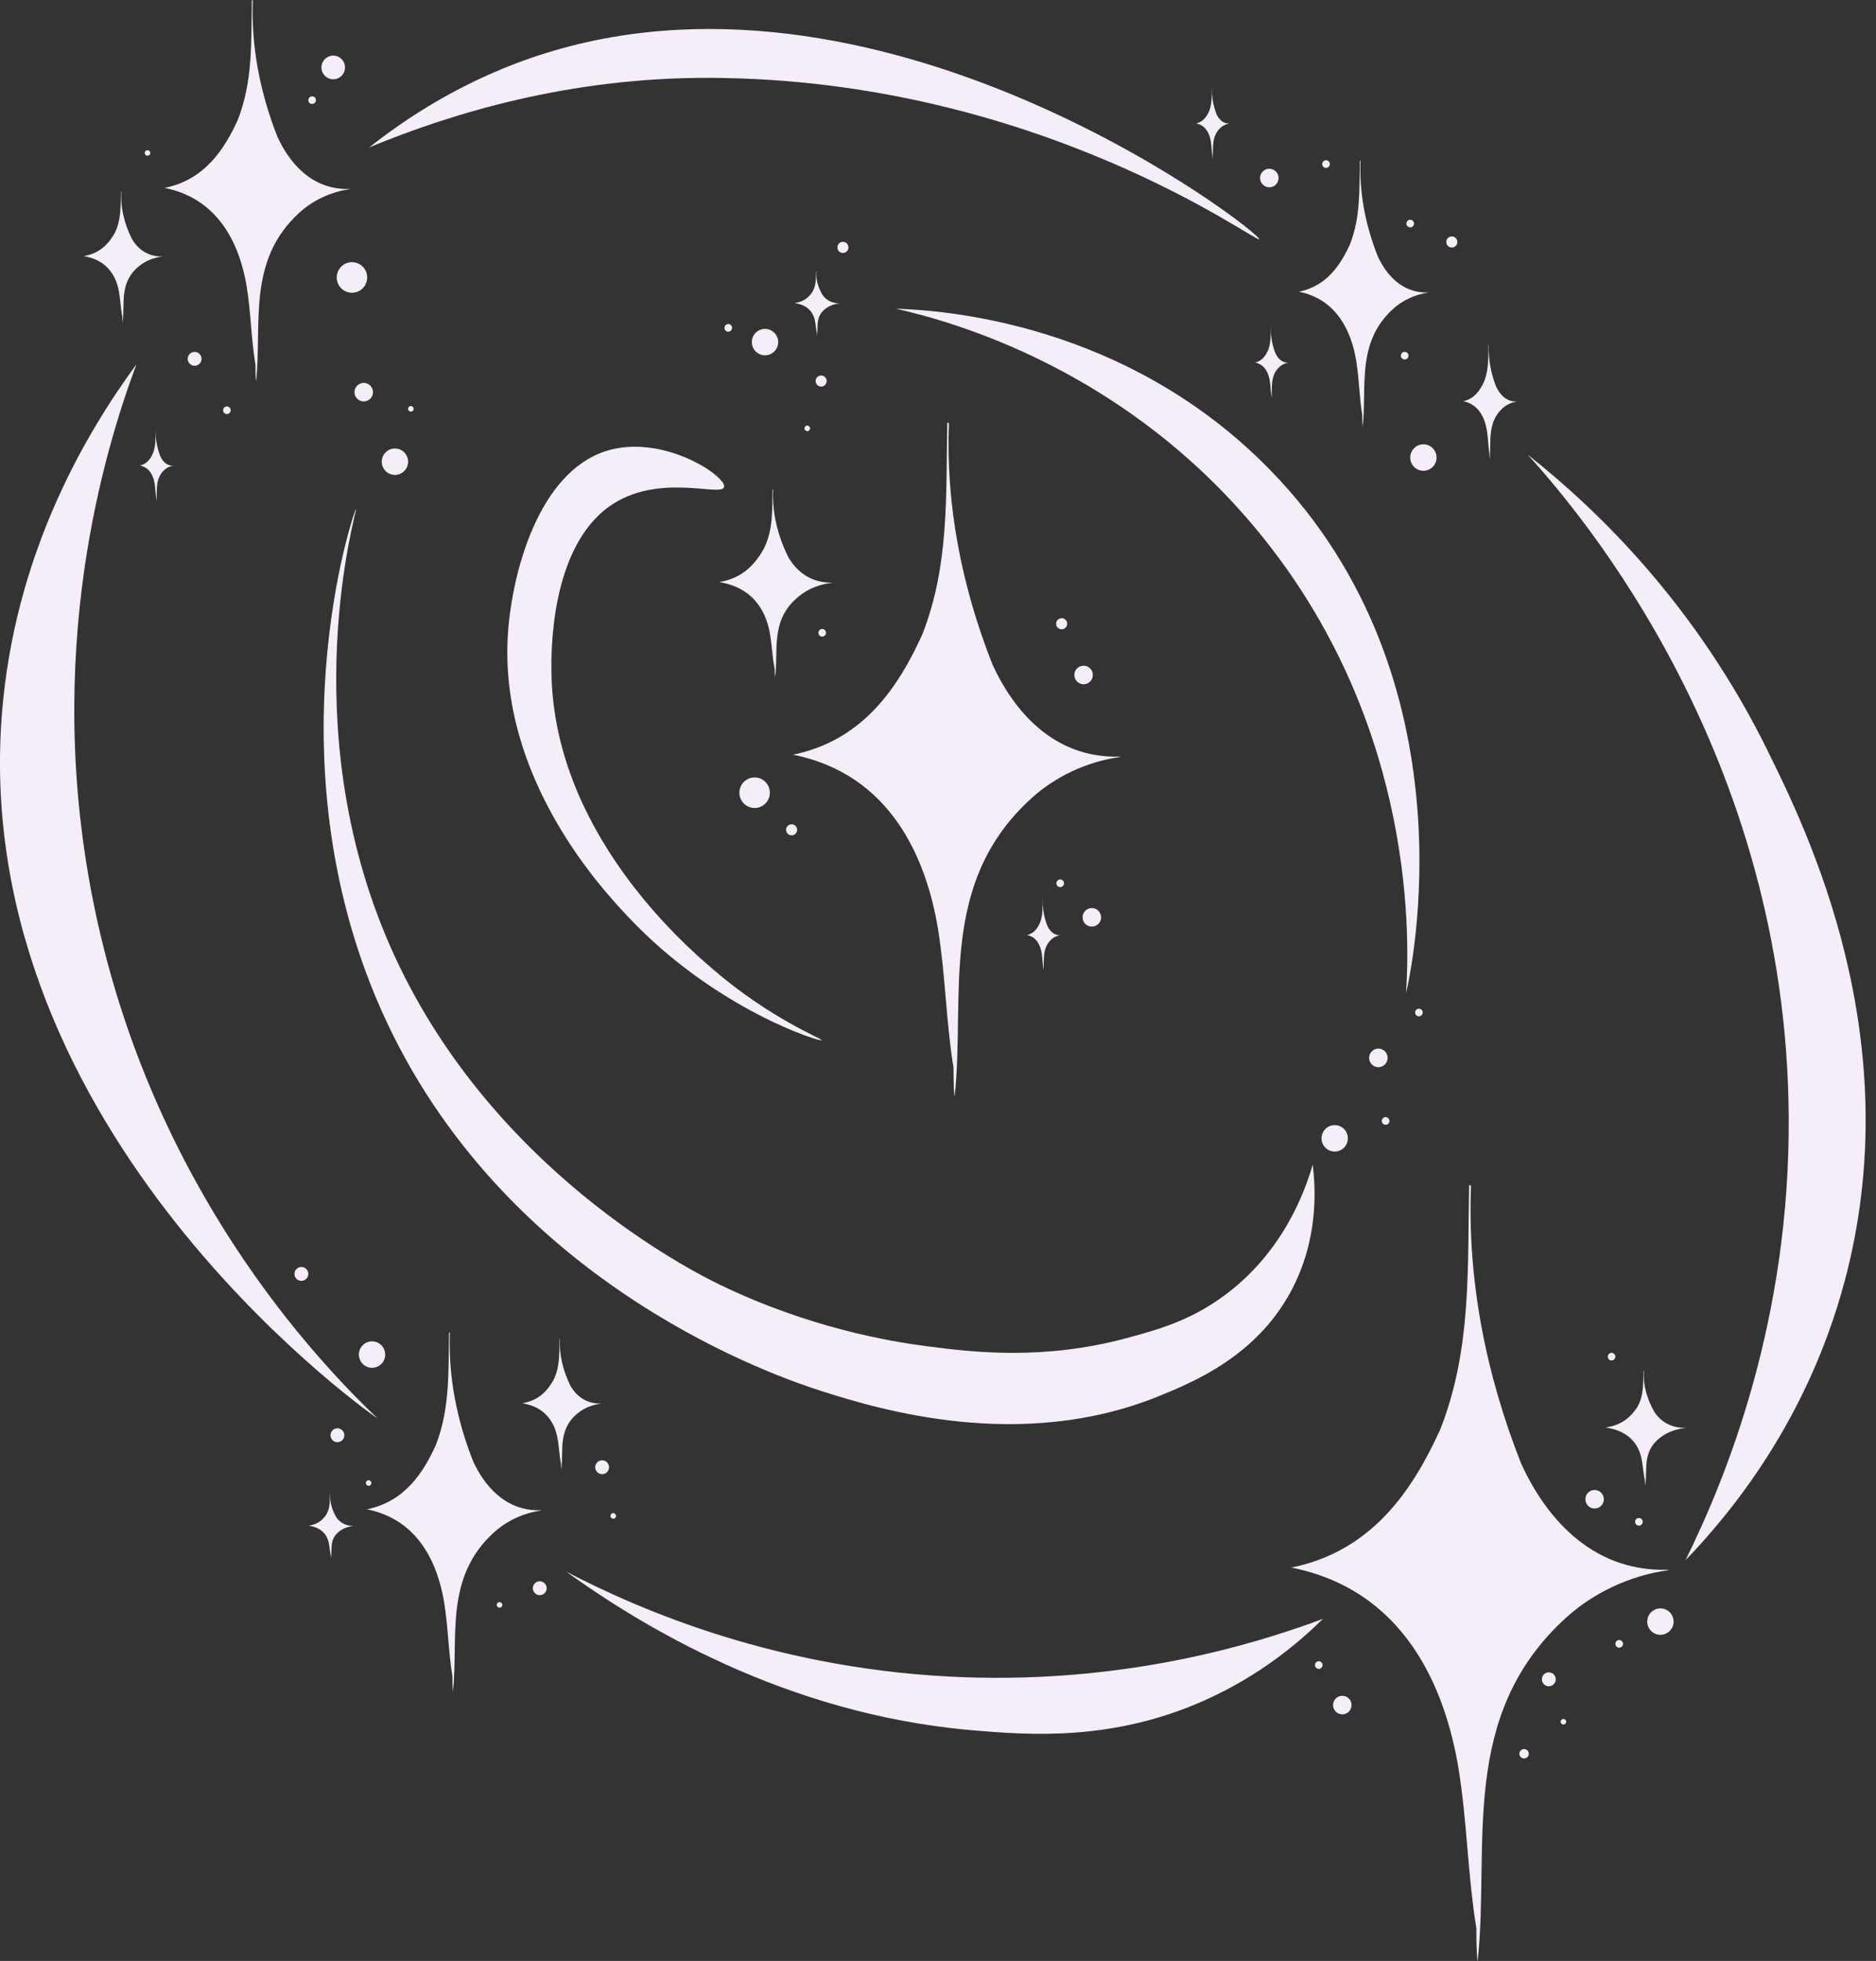 <svg width="67" height="70" viewBox="0 0 67 70" fill="none" xmlns="http://www.w3.org/2000/svg"><rect x="0" y="0" width="67" height="70" fill="#333333" stroke="none"/><path d="M21.622 16.107C19.233 16.889 18.295 20.423 18.144 22.571C17.775 27.793 21.561 31.805 22.449 32.745C25.552 36.034 29.312 37.209 29.345 37.132C29.37 37.076 27.519 36.376 25.442 34.583C24.442 33.721 19.768 29.687 19.694 23.986C19.685 23.356 19.637 19.609 21.746 18.089C23.497 16.827 25.805 17.771 25.862 17.377C25.92 16.977 23.626 15.453 21.622 16.108V16.107Z" fill="#F5EDF7"/><path d="M45.366 16.78C52.692 24.296 50.389 34.73 50.217 35.446C50.331 33.65 50.607 26.094 45.168 19.262C40.304 13.152 33.922 11.456 32 11.02C33.562 11.071 40.184 11.464 45.365 16.78H45.366Z" fill="#F5EDF7"/><path d="M40.266 47.759C37.262 48.572 34.75 48.271 33.101 48.057C31.759 47.882 28.896 47.396 25.733 45.872C24.777 45.412 17.425 41.741 13.927 33.758C10.45 25.824 12.77 18.173 12.715 18.17C12.656 18.166 9.525 27.385 13.825 36.511C18.302 46.014 27.913 49.202 29.352 49.661C31.399 50.313 36.436 51.844 41.374 49.844C42.694 49.309 44.886 48.384 46.118 46.071C47.087 44.25 46.992 42.451 46.882 41.577C46.595 42.565 45.807 44.728 43.695 46.269C42.499 47.143 41.366 47.46 40.264 47.759H40.266Z" fill="#F5EDF7"/><path d="M0.12 24.921C-1.445 39.933 12.752 50.128 13.486 50.638C11.24 48.487 5.46 42.389 3.388 32.467C1.477 23.323 3.768 15.969 4.873 13.006C3.073 15.453 0.683 19.535 0.12 24.92V24.921Z" fill="#F5EDF7"/><path d="M47.247 57.788C46.387 58.638 45.017 59.794 43.089 60.667C39.78 62.167 36.799 61.944 34.673 61.76C28.019 61.181 22.842 57.993 20.218 56.1C22.866 57.482 27.862 59.644 34.476 59.873C40.106 60.068 44.585 58.782 47.248 57.788H47.247Z" fill="#F5EDF7"/><path d="M63.11 26.76C64.52 29.609 68.214 37.07 65.869 45.778C64.544 50.699 61.834 53.997 60.196 55.695C61.672 52.711 63.934 47.109 63.883 39.837C63.792 26.922 56.478 18.347 54.563 16.231C57.141 18.269 60.577 21.637 63.112 26.76H63.11Z" fill="#F5EDF7"/><path d="M19.526 1.886C31.863 -1.935 45.069 8.331 44.97 8.538C44.894 8.697 37.075 2.828 25.366 2.779C20.32 2.758 16.122 4.049 13.188 5.261C14.39 4.311 16.547 2.807 19.524 1.886H19.526Z" fill="#F5EDF7"/><path d="M33.89 15.108C33.776 17.99 34.334 20.913 35.448 23.727C36.145 25.243 37.538 27.083 40.002 27.009L40.02 27.019C38.791 27.192 37.677 27.733 36.842 28.491C33.499 31.522 34.474 35.527 34.099 39.105L34.088 39.133C34.055 38.775 34.055 38.45 34.055 38.125C33.776 36.393 33.776 34.878 33.498 33.146C33.08 30.656 31.826 27.625 28.287 26.933L28.301 26.944C30.851 26.434 32.104 24.485 32.941 22.645C33.916 20.155 33.776 17.665 33.833 15.08" fill="#F5EDF7"/><path d="M27.612 17.483C27.573 18.285 27.765 19.099 28.151 19.883C28.392 20.305 28.875 20.817 29.726 20.797L29.733 20.8C29.307 20.848 28.922 20.998 28.633 21.209C27.476 22.054 27.814 23.169 27.684 24.166L27.681 24.173C27.669 24.074 27.669 23.983 27.669 23.893C27.573 23.41 27.573 22.989 27.476 22.506C27.331 21.812 26.897 20.969 25.673 20.776L25.678 20.78C26.56 20.638 26.994 20.095 27.284 19.582C27.621 18.888 27.573 18.195 27.592 17.476" fill="#F5EDF7"/><path d="M9.03 0.016C8.966 1.645 9.282 3.299 9.912 4.891C10.306 5.748 11.094 6.789 12.486 6.746L12.497 6.753C11.803 6.85 11.173 7.157 10.7 7.584C8.809 9.298 9.36 11.564 9.149 13.587L9.142 13.603C9.124 13.401 9.124 13.217 9.124 13.033C8.966 12.053 8.966 11.196 8.809 10.217C8.572 8.809 7.863 7.095 5.862 6.704L5.87 6.71C7.312 6.422 8.02 5.32 8.493 4.278C9.044 2.87 8.965 1.463 8.997 0" fill="#F5EDF7"/><path d="M48.588 5.742C48.544 6.88 48.764 8.034 49.204 9.145C49.479 9.744 50.028 10.47 51.002 10.441L51.01 10.445C50.525 10.514 50.084 10.727 49.754 11.027C48.434 12.224 48.819 13.806 48.672 15.219L48.667 15.229C48.654 15.088 48.654 14.96 48.654 14.831C48.544 14.147 48.544 13.548 48.434 12.864C48.269 11.881 47.773 10.684 46.377 10.411L46.382 10.415C47.389 10.214 47.883 9.444 48.214 8.718C48.599 7.735 48.544 6.751 48.566 5.73" fill="#F5EDF7"/><path d="M16.068 47.576C16.008 49.11 16.305 50.667 16.898 52.166C17.27 52.972 18.011 53.953 19.323 53.913L19.332 53.92C18.678 54.012 18.084 54.3 17.64 54.703C15.86 56.318 16.379 58.45 16.179 60.355L16.174 60.371C16.157 60.18 16.157 60.007 16.157 59.834C16.009 58.911 16.009 58.105 15.86 57.183C15.637 55.856 14.969 54.242 13.086 53.874L13.093 53.88C14.451 53.608 15.118 52.571 15.563 51.59C16.082 50.264 16.008 48.939 16.038 47.562" fill="#F5EDF7"/><path d="M52.536 42.331C52.406 45.649 53.048 49.016 54.331 52.257C55.133 54.002 56.738 56.122 59.575 56.035L59.597 56.048C58.182 56.246 56.899 56.87 55.936 57.742C52.086 61.233 53.208 65.846 52.778 69.968L52.766 70C52.728 69.588 52.728 69.213 52.728 68.84C52.407 66.844 52.407 65.099 52.086 63.104C51.604 60.236 50.16 56.745 46.085 55.95L46.101 55.962C49.038 55.374 50.482 53.13 51.444 51.011C52.566 48.143 52.406 45.276 52.47 42.299" fill="#F5EDF7"/>
<path d="M4.329 6.846C4.302 7.405 4.436 7.972 4.705 8.519C4.873 8.813 5.209 9.169 5.803 9.155L5.807 9.157C5.511 9.191 5.242 9.296 5.041 9.443C4.234 10.031 4.47 10.808 4.38 11.502L4.378 11.508C4.37 11.438 4.37 11.376 4.37 11.312C4.303 10.976 4.303 10.681 4.236 10.346C4.136 9.863 3.834 9.275 2.981 9.141L2.984 9.143C3.598 9.045 3.901 8.666 4.102 8.31C4.338 7.827 4.304 7.344 4.317 6.842" fill="#F5EDF7"/><path d="M19.996 47.795C19.969 48.353 20.103 48.92 20.372 49.467C20.54 49.762 20.876 50.118 21.47 50.104L21.474 50.106C21.178 50.139 20.909 50.245 20.707 50.392C19.901 50.98 20.137 51.757 20.047 52.451L20.045 52.456C20.037 52.387 20.037 52.324 20.037 52.26C19.97 51.925 19.97 51.63 19.903 51.295C19.803 50.812 19.501 50.224 18.648 50.09L18.651 50.092C19.265 49.993 19.568 49.614 19.77 49.258C20.005 48.776 19.971 48.293 19.984 47.79" fill="#F5EDF7"/><path d="M37.243 32.131C37.232 32.434 37.289 32.743 37.401 33.038C37.471 33.198 37.613 33.391 37.862 33.384H37.864C37.74 33.403 37.627 33.459 37.542 33.54C37.205 33.859 37.303 34.281 37.265 34.658V34.661C37.261 34.623 37.261 34.59 37.261 34.555C37.233 34.373 37.233 34.213 37.205 34.031C37.163 33.769 37.035 33.45 36.678 33.377H36.679C36.937 33.324 37.064 33.12 37.148 32.926C37.247 32.664 37.233 32.402 37.239 32.129" fill="#F5EDF7"/><path d="M45.389 11.694C45.377 11.997 45.434 12.305 45.547 12.601C45.617 12.76 45.758 12.954 46.008 12.946H46.01C45.886 12.966 45.772 13.022 45.688 13.102C45.35 13.421 45.448 13.844 45.41 14.22V14.224C45.406 14.186 45.406 14.152 45.406 14.118C45.378 13.936 45.378 13.775 45.35 13.594C45.308 13.332 45.181 13.012 44.823 12.94H44.824C45.082 12.887 45.21 12.682 45.294 12.488C45.392 12.226 45.378 11.964 45.385 11.692" fill="#F5EDF7"/><path d="M53.17 12.316C53.151 12.804 53.242 13.3 53.423 13.778C53.537 14.034 53.763 14.346 54.165 14.334L54.168 14.336C53.968 14.366 53.787 14.457 53.65 14.585C53.105 15.099 53.265 15.778 53.203 16.384L53.201 16.389C53.196 16.328 53.196 16.273 53.196 16.218C53.15 15.924 53.15 15.667 53.105 15.373C53.037 14.951 52.833 14.438 52.256 14.32L52.258 14.322C52.674 14.236 52.878 13.905 53.014 13.594C53.173 13.171 53.15 12.749 53.159 12.311" fill="#F5EDF7"/><path d="M43.285 3.158C43.273 3.461 43.331 3.769 43.443 4.065C43.513 4.224 43.654 4.418 43.904 4.41H43.906C43.782 4.43 43.668 4.486 43.584 4.566C43.246 4.886 43.344 5.308 43.307 5.684V5.688C43.302 5.65 43.302 5.616 43.302 5.582C43.274 5.4 43.274 5.24 43.246 5.058C43.204 4.796 43.077 4.476 42.719 4.404H42.721C42.979 4.351 43.106 4.146 43.19 3.952C43.288 3.69 43.274 3.428 43.281 3.156" fill="#F5EDF7"/><path d="M5.564 15.371C5.552 15.674 5.609 15.983 5.722 16.278C5.792 16.438 5.933 16.631 6.183 16.624H6.185C6.061 16.643 5.947 16.7 5.863 16.78C5.525 17.099 5.623 17.521 5.586 17.898V17.901C5.581 17.863 5.581 17.83 5.581 17.795C5.553 17.613 5.553 17.453 5.525 17.271C5.483 17.009 5.356 16.69 4.998 16.617H5C5.257 16.564 5.385 16.36 5.469 16.166C5.567 15.904 5.553 15.642 5.56 15.369" fill="#F5EDF7"/><path d="M58.708 48.952C58.68 49.44 58.817 49.936 59.091 50.413C59.263 50.67 59.605 50.982 60.212 50.97L60.216 50.972C59.914 51.001 59.64 51.093 59.435 51.221C58.612 51.735 58.852 52.414 58.76 53.02L58.758 53.025C58.749 52.964 58.749 52.909 58.749 52.853C58.681 52.56 58.681 52.302 58.612 52.009C58.51 51.587 58.201 51.074 57.331 50.956L57.334 50.958C57.961 50.871 58.27 50.541 58.475 50.229C58.715 49.807 58.68 49.385 58.694 48.947" fill="#F5EDF7"/><path d="M11.792 53.34C11.777 53.613 11.854 53.891 12.007 54.158C12.103 54.302 12.296 54.476 12.634 54.47H12.637C12.467 54.487 12.314 54.539 12.198 54.61C11.737 54.898 11.872 55.278 11.82 55.618V55.62C11.814 55.587 11.814 55.556 11.814 55.525C11.775 55.361 11.775 55.217 11.737 55.052C11.68 54.816 11.508 54.528 11.02 54.462H11.022C11.373 54.414 11.545 54.229 11.661 54.055C11.795 53.819 11.776 53.582 11.784 53.337" fill="#F5EDF7"/><path d="M29.152 9.696C29.137 9.97 29.213 10.247 29.367 10.515C29.463 10.659 29.655 10.833 29.994 10.827H29.996C29.827 10.844 29.673 10.896 29.558 10.967C29.097 11.255 29.232 11.635 29.18 11.975V11.977C29.174 11.944 29.174 11.912 29.174 11.882C29.135 11.717 29.135 11.574 29.097 11.409C29.04 11.173 28.867 10.885 28.379 10.819H28.381C28.732 10.771 28.905 10.586 29.02 10.412C29.154 10.176 29.136 9.939 29.143 9.694" fill="#F5EDF7"/><path d="M26.951 28.843C27.252 28.843 27.495 28.599 27.495 28.298C27.495 27.997 27.252 27.752 26.951 27.752C26.651 27.752 26.407 27.997 26.407 28.298C26.407 28.599 26.651 28.843 26.951 28.843Z" fill="#F5EDF7"/><path d="M28.271 29.82C28.38 29.82 28.469 29.731 28.469 29.622C28.469 29.512 28.38 29.424 28.271 29.424C28.162 29.424 28.074 29.512 28.074 29.622C28.074 29.731 28.162 29.82 28.271 29.82Z" fill="#F5EDF7"/><path d="M38.7 24.426C38.882 24.426 39.03 24.277 39.03 24.094C39.03 23.911 38.882 23.763 38.7 23.763C38.517 23.763 38.369 23.911 38.369 24.094C38.369 24.277 38.517 24.426 38.7 24.426Z" fill="#F5EDF7"/><path d="M37.916 22.464C38.025 22.464 38.114 22.375 38.114 22.266C38.114 22.157 38.025 22.068 37.916 22.068C37.807 22.068 37.718 22.157 37.718 22.266C37.718 22.375 37.807 22.464 37.916 22.464Z" fill="#F5EDF7"/><path d="M37.864 31.667C37.939 31.667 38 31.606 38 31.53C38 31.455 37.939 31.394 37.864 31.394C37.789 31.394 37.728 31.455 37.728 31.53C37.728 31.606 37.789 31.667 37.864 31.667Z" fill="#F5EDF7"/><path d="M27.322 12.684C27.582 12.684 27.793 12.473 27.793 12.212C27.793 11.952 27.582 11.74 27.322 11.74C27.062 11.74 26.852 11.952 26.852 12.212C26.852 12.473 27.062 12.684 27.322 12.684Z" fill="#F5EDF7"/><path d="M30.104 9.03C30.213 9.03 30.302 8.941 30.302 8.831C30.302 8.722 30.213 8.633 30.104 8.633C29.995 8.633 29.907 8.722 29.907 8.831C29.907 8.941 29.995 9.03 30.104 9.03Z" fill="#F5EDF7"/><path d="M26.01 11.84C26.085 11.84 26.146 11.779 26.146 11.704C26.146 11.628 26.085 11.567 26.01 11.567C25.935 11.567 25.874 11.628 25.874 11.704C25.874 11.779 25.935 11.84 26.01 11.84Z" fill="#F5EDF7"/><path d="M11.902 2.83C12.134 2.83 12.322 2.641 12.322 2.408C12.322 2.174 12.134 1.985 11.902 1.985C11.669 1.985 11.48 2.174 11.48 2.408C11.48 2.641 11.669 2.83 11.902 2.83Z" fill="#F5EDF7"/><path d="M11.147 3.711C11.222 3.711 11.283 3.65 11.283 3.575C11.283 3.499 11.222 3.438 11.147 3.438C11.072 3.438 11.011 3.499 11.011 3.575C11.011 3.65 11.072 3.711 11.147 3.711Z" fill="#F5EDF7"/><path d="M6.951 13.057C7.088 13.057 7.198 12.946 7.198 12.809C7.198 12.672 7.088 12.561 6.951 12.561C6.815 12.561 6.704 12.672 6.704 12.809C6.704 12.946 6.815 13.057 6.951 13.057Z" fill="#F5EDF7"/><path d="M8.103 14.781C8.178 14.781 8.239 14.72 8.239 14.645C8.239 14.569 8.178 14.508 8.103 14.508C8.028 14.508 7.967 14.569 7.967 14.645C7.967 14.72 8.028 14.781 8.103 14.781Z" fill="#F5EDF7"/><path d="M12.57 10.45C12.87 10.45 13.114 10.206 13.114 9.904C13.114 9.603 12.87 9.359 12.57 9.359C12.269 9.359 12.026 9.603 12.026 9.904C12.026 10.206 12.269 10.45 12.57 10.45Z" fill="#F5EDF7"/><path d="M50.365 8.117C50.44 8.117 50.501 8.056 50.501 7.981C50.501 7.905 50.44 7.844 50.365 7.844C50.29 7.844 50.229 7.905 50.229 7.981C50.229 8.056 50.29 8.117 50.365 8.117Z" fill="#F5EDF7"/><path d="M50.168 12.833C50.243 12.833 50.304 12.771 50.304 12.696C50.304 12.621 50.243 12.56 50.168 12.56C50.093 12.56 50.032 12.621 50.032 12.696C50.032 12.771 50.093 12.833 50.168 12.833Z" fill="#F5EDF7"/><path d="M29.364 22.725C29.439 22.725 29.5 22.664 29.5 22.588C29.5 22.513 29.439 22.452 29.364 22.452C29.288 22.452 29.228 22.513 29.228 22.588C29.228 22.664 29.288 22.725 29.364 22.725Z" fill="#F5EDF7"/><path d="M45.333 6.686C45.515 6.686 45.663 6.538 45.663 6.355C45.663 6.172 45.515 6.023 45.333 6.023C45.15 6.023 45.002 6.172 45.002 6.355C45.002 6.538 45.15 6.686 45.333 6.686Z" fill="#F5EDF7"/><path d="M51.85 8.836C51.96 8.836 52.048 8.747 52.048 8.638C52.048 8.528 51.96 8.44 51.85 8.44C51.741 8.44 51.653 8.528 51.653 8.638C51.653 8.747 51.741 8.836 51.85 8.836Z" fill="#F5EDF7"/><path d="M50.836 16.805C51.096 16.805 51.306 16.594 51.306 16.334C51.306 16.073 51.096 15.861 50.836 15.861C50.576 15.861 50.365 16.073 50.365 16.334C50.365 16.594 50.576 16.805 50.836 16.805Z" fill="#F5EDF7"/><path d="M47.358 5.994C47.433 5.994 47.494 5.933 47.494 5.858C47.494 5.782 47.433 5.721 47.358 5.721C47.283 5.721 47.222 5.782 47.222 5.858C47.222 5.933 47.283 5.994 47.358 5.994Z" fill="#F5EDF7"/><path d="M38.994 33.077C39.177 33.077 39.325 32.929 39.325 32.746C39.325 32.563 39.177 32.415 38.994 32.415C38.812 32.415 38.664 32.563 38.664 32.746C38.664 32.929 38.812 33.077 38.994 33.077Z" fill="#F5EDF7"/><path d="M50.675 36.279C50.75 36.279 50.811 36.217 50.811 36.142C50.811 36.067 50.75 36.006 50.675 36.006C50.6 36.006 50.539 36.067 50.539 36.142C50.539 36.217 50.6 36.279 50.675 36.279Z" fill="#F5EDF7"/><path d="M47.668 41.107C47.928 41.107 48.138 40.895 48.138 40.635C48.138 40.374 47.928 40.163 47.668 40.163C47.408 40.163 47.197 40.374 47.197 40.635C47.197 40.895 47.408 41.107 47.668 41.107Z" fill="#F5EDF7"/><path d="M49.486 40.151C49.562 40.151 49.623 40.09 49.623 40.014C49.623 39.939 49.562 39.878 49.486 39.878C49.411 39.878 49.35 39.939 49.35 40.014C49.35 40.09 49.411 40.151 49.486 40.151Z" fill="#F5EDF7"/><path d="M57.556 48.565C57.632 48.565 57.692 48.504 57.692 48.429C57.692 48.354 57.632 48.293 57.556 48.293C57.481 48.293 57.42 48.354 57.42 48.429C57.42 48.504 57.481 48.565 57.556 48.565Z" fill="#F5EDF7"/><path d="M47.94 61.197C48.122 61.197 48.27 61.048 48.27 60.865C48.27 60.682 48.122 60.534 47.94 60.534C47.757 60.534 47.609 60.682 47.609 60.865C47.609 61.048 47.757 61.197 47.94 61.197Z" fill="#F5EDF7"/><path d="M59.301 58.358C59.561 58.358 59.771 58.147 59.771 57.886C59.771 57.626 59.561 57.414 59.301 57.414C59.041 57.414 58.83 57.626 58.83 57.886C58.83 58.147 59.041 58.358 59.301 58.358Z" fill="#F5EDF7"/><path d="M57.828 58.817C57.904 58.817 57.965 58.756 57.965 58.681C57.965 58.605 57.904 58.544 57.828 58.544C57.753 58.544 57.692 58.605 57.692 58.681C57.692 58.756 57.753 58.817 57.828 58.817Z" fill="#F5EDF7"/><path d="M47.099 59.574C47.174 59.574 47.235 59.513 47.235 59.438C47.235 59.362 47.174 59.301 47.099 59.301C47.024 59.301 46.963 59.362 46.963 59.438C46.963 59.513 47.024 59.574 47.099 59.574Z" fill="#F5EDF7"/><path d="M56.95 53.849C57.132 53.849 57.28 53.701 57.28 53.518C57.28 53.335 57.132 53.187 56.95 53.187C56.767 53.187 56.62 53.335 56.62 53.518C56.62 53.701 56.767 53.849 56.95 53.849Z" fill="#F5EDF7"/><path d="M58.533 54.461C58.608 54.461 58.669 54.4 58.669 54.325C58.669 54.249 58.608 54.188 58.533 54.188C58.458 54.188 58.397 54.249 58.397 54.325C58.397 54.4 58.458 54.461 58.533 54.461Z" fill="#F5EDF7"/><path d="M55.316 60.194C55.452 60.194 55.563 60.083 55.563 59.946C55.563 59.809 55.452 59.698 55.316 59.698C55.179 59.698 55.068 59.809 55.068 59.946C55.068 60.083 55.179 60.194 55.316 60.194Z" fill="#F5EDF7"/><path d="M54.431 62.771C54.524 62.771 54.599 62.696 54.599 62.603C54.599 62.51 54.524 62.435 54.431 62.435C54.339 62.435 54.264 62.51 54.264 62.603C54.264 62.696 54.339 62.771 54.431 62.771Z" fill="#F5EDF7"/><path d="M55.836 61.56C55.891 61.56 55.935 61.516 55.935 61.461C55.935 61.406 55.891 61.361 55.836 61.361C55.781 61.361 55.736 61.406 55.736 61.461C55.736 61.516 55.781 61.56 55.836 61.56Z" fill="#F5EDF7"/><path d="M13.287 48.826C13.547 48.826 13.758 48.615 13.758 48.354C13.758 48.094 13.547 47.882 13.287 47.882C13.027 47.882 12.817 48.094 12.817 48.354C12.817 48.615 13.027 48.826 13.287 48.826Z" fill="#F5EDF7"/><path d="M12.05 51.482C12.187 51.482 12.298 51.371 12.298 51.234C12.298 51.097 12.187 50.986 12.05 50.986C11.914 50.986 11.803 51.097 11.803 51.234C11.803 51.371 11.914 51.482 12.05 51.482Z" fill="#F5EDF7"/><path d="M19.277 56.943C19.414 56.943 19.524 56.832 19.524 56.695C19.524 56.559 19.414 56.447 19.277 56.447C19.141 56.447 19.03 56.559 19.03 56.695C19.03 56.832 19.141 56.943 19.277 56.943Z" fill="#F5EDF7"/><path d="M21.505 52.624C21.642 52.624 21.752 52.513 21.752 52.376C21.752 52.239 21.642 52.128 21.505 52.128C21.369 52.128 21.258 52.239 21.258 52.376C21.258 52.513 21.369 52.624 21.505 52.624Z" fill="#F5EDF7"/><path d="M21.901 54.213C21.956 54.213 22.001 54.169 22.001 54.114C22.001 54.059 21.956 54.014 21.901 54.014C21.846 54.014 21.802 54.059 21.802 54.114C21.802 54.169 21.846 54.213 21.901 54.213Z" fill="#F5EDF7"/><path d="M13.165 53.039C13.22 53.039 13.265 52.994 13.265 52.939C13.265 52.884 13.22 52.839 13.165 52.839C13.111 52.839 13.066 52.884 13.066 52.939C13.066 52.994 13.111 53.039 13.165 53.039Z" fill="#F5EDF7"/><path d="M17.842 57.39C17.896 57.39 17.941 57.346 17.941 57.291C17.941 57.236 17.896 57.191 17.842 57.191C17.787 57.191 17.742 57.236 17.742 57.291C17.742 57.346 17.787 57.39 17.842 57.39Z" fill="#F5EDF7"/><path d="M5.268 5.56C5.323 5.56 5.368 5.515 5.368 5.46C5.368 5.405 5.323 5.361 5.268 5.361C5.213 5.361 5.169 5.405 5.169 5.46C5.169 5.515 5.213 5.56 5.268 5.56Z" fill="#F5EDF7"/><path d="M28.831 15.391C28.886 15.391 28.931 15.346 28.931 15.291C28.931 15.236 28.886 15.191 28.831 15.191C28.777 15.191 28.732 15.236 28.732 15.291C28.732 15.346 28.777 15.391 28.831 15.391Z" fill="#F5EDF7"/><path d="M29.327 13.8C29.436 13.8 29.524 13.712 29.524 13.602C29.524 13.493 29.436 13.404 29.327 13.404C29.218 13.404 29.129 13.493 29.129 13.602C29.129 13.712 29.218 13.8 29.327 13.8Z" fill="#F5EDF7"/><path d="M14.105 16.954C14.364 16.954 14.575 16.742 14.575 16.482C14.575 16.221 14.364 16.01 14.105 16.01C13.845 16.01 13.634 16.221 13.634 16.482C13.634 16.742 13.845 16.954 14.105 16.954Z" fill="#F5EDF7"/><path d="M49.227 38.095C49.41 38.095 49.558 37.947 49.558 37.764C49.558 37.581 49.41 37.432 49.227 37.432C49.045 37.432 48.897 37.581 48.897 37.764C48.897 37.947 49.045 38.095 49.227 38.095Z" fill="#F5EDF7"/><path d="M12.991 14.331C13.173 14.331 13.321 14.182 13.321 13.999C13.321 13.817 13.173 13.668 12.991 13.668C12.808 13.668 12.66 13.817 12.66 13.999C12.66 14.182 12.808 14.331 12.991 14.331Z" fill="#F5EDF7"/><path d="M14.674 14.694C14.728 14.694 14.773 14.65 14.773 14.595C14.773 14.54 14.728 14.495 14.674 14.495C14.619 14.495 14.574 14.54 14.574 14.595C14.574 14.65 14.619 14.694 14.674 14.694Z" fill="#F5EDF7"/><path d="M10.764 45.723C10.9 45.723 11.011 45.612 11.011 45.475C11.011 45.338 10.9 45.227 10.764 45.227C10.627 45.227 10.517 45.338 10.517 45.475C10.517 45.612 10.627 45.723 10.764 45.723Z" fill="#F5EDF7"/></svg>
